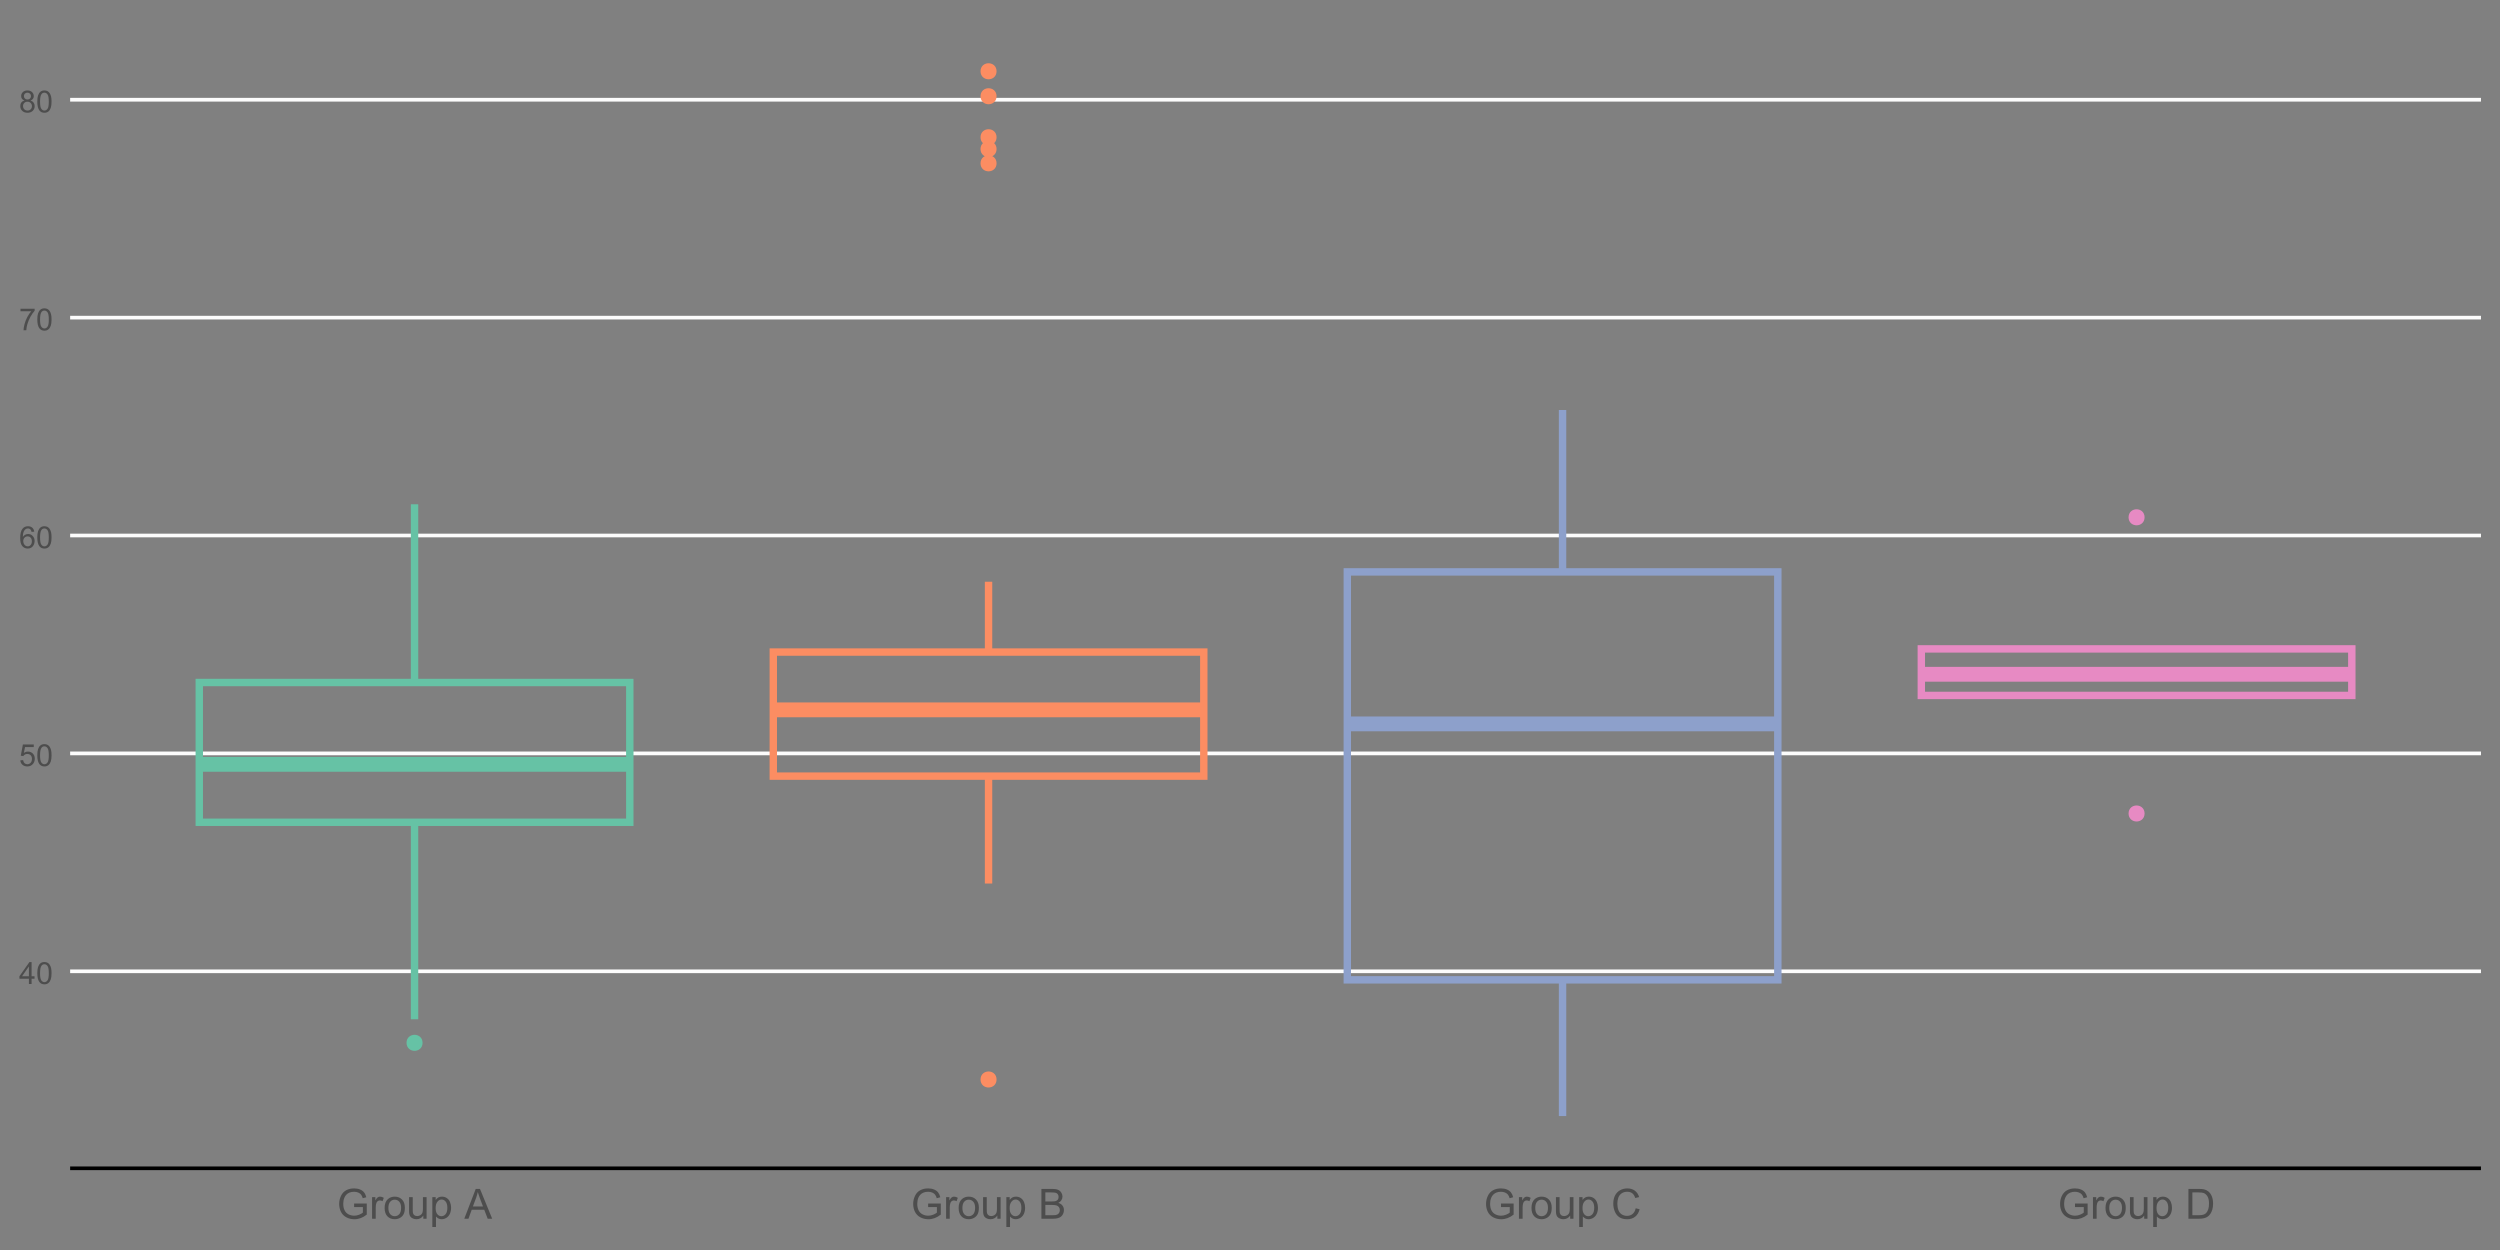 <?xml version="1.0" encoding="UTF-8"?>
<svg xmlns="http://www.w3.org/2000/svg" xmlns:xlink="http://www.w3.org/1999/xlink" width="720" height="360" viewBox="0 0 720 360">
<rect x="0" y="0" width="720" height="360" fill="#808080" stroke="none"/>
<defs>
<g>
<g id="glyph-0-0">
<path d="M 2.844 0 L 2.844 -1.508 L 0.113 -1.508 L 0.113 -2.219 L 2.988 -6.301 L 3.617 -6.301 L 3.617 -2.219 L 4.469 -2.219 L 4.469 -1.508 L 3.617 -1.508 L 3.617 0 L 2.844 0 M 2.844 -2.219 L 2.844 -5.059 L 0.871 -2.219 Z M 2.844 -2.219 "/>
</g>
<g id="glyph-0-1">
<path d="M 0.367 -3.105 C 0.367 -3.852 0.441 -4.449 0.594 -4.906 C 0.75 -5.359 0.977 -5.711 1.277 -5.957 C 1.582 -6.203 1.961 -6.324 2.418 -6.324 C 2.758 -6.324 3.055 -6.258 3.309 -6.121 C 3.562 -5.984 3.773 -5.789 3.941 -5.531 C 4.105 -5.277 4.238 -4.965 4.332 -4.594 C 4.426 -4.227 4.473 -3.73 4.473 -3.105 C 4.473 -2.367 4.398 -1.77 4.246 -1.316 C 4.094 -0.863 3.867 -0.512 3.562 -0.266 C 3.262 -0.016 2.879 0.109 2.418 0.109 C 1.812 0.109 1.336 -0.109 0.988 -0.547 C 0.574 -1.07 0.367 -1.922 0.367 -3.105 M 1.16 -3.105 C 1.16 -2.074 1.281 -1.383 1.523 -1.043 C 1.766 -0.699 2.062 -0.527 2.418 -0.527 C 2.773 -0.527 3.074 -0.699 3.316 -1.043 C 3.559 -1.387 3.68 -2.074 3.68 -3.105 C 3.68 -4.145 3.559 -4.832 3.316 -5.172 C 3.074 -5.516 2.773 -5.684 2.41 -5.684 C 2.055 -5.684 1.773 -5.535 1.559 -5.234 C 1.293 -4.852 1.16 -4.141 1.16 -3.105 Z M 1.16 -3.105 "/>
</g>
<g id="glyph-0-2">
<path d="M 0.367 -1.648 L 1.176 -1.719 C 1.238 -1.324 1.379 -1.027 1.598 -0.828 C 1.816 -0.629 2.078 -0.527 2.391 -0.527 C 2.762 -0.527 3.078 -0.668 3.336 -0.949 C 3.594 -1.23 3.723 -1.602 3.723 -2.066 C 3.723 -2.508 3.598 -2.855 3.348 -3.109 C 3.102 -3.367 2.777 -3.492 2.375 -3.492 C 2.125 -3.492 1.902 -3.438 1.703 -3.324 C 1.5 -3.211 1.344 -3.062 1.23 -2.883 L 0.504 -2.977 L 1.113 -6.215 L 4.246 -6.215 L 4.246 -5.473 L 1.73 -5.473 L 1.391 -3.781 C 1.77 -4.043 2.168 -4.176 2.582 -4.176 C 3.133 -4.176 3.598 -3.984 3.977 -3.605 C 4.352 -3.223 4.543 -2.734 4.543 -2.137 C 4.543 -1.566 4.375 -1.074 4.043 -0.656 C 3.641 -0.148 3.09 0.109 2.391 0.109 C 1.816 0.109 1.348 -0.055 0.984 -0.375 C 0.625 -0.695 0.418 -1.121 0.367 -1.648 Z M 0.367 -1.648 "/>
</g>
<g id="glyph-0-3">
<path d="M 4.379 -4.758 L 3.609 -4.695 C 3.539 -5 3.441 -5.219 3.316 -5.359 C 3.109 -5.578 2.852 -5.688 2.543 -5.688 C 2.297 -5.688 2.082 -5.621 1.895 -5.484 C 1.652 -5.305 1.461 -5.047 1.32 -4.703 C 1.18 -4.363 1.105 -3.879 1.102 -3.25 C 1.285 -3.531 1.516 -3.742 1.785 -3.879 C 2.051 -4.016 2.336 -4.086 2.629 -4.086 C 3.145 -4.086 3.586 -3.898 3.945 -3.516 C 4.309 -3.137 4.492 -2.648 4.492 -2.047 C 4.492 -1.648 4.406 -1.281 4.234 -0.941 C 4.062 -0.605 3.828 -0.344 3.531 -0.164 C 3.234 0.016 2.895 0.109 2.52 0.109 C 1.875 0.109 1.348 -0.129 0.941 -0.605 C 0.535 -1.078 0.332 -1.859 0.332 -2.949 C 0.332 -4.164 0.555 -5.051 1.004 -5.602 C 1.398 -6.086 1.926 -6.324 2.59 -6.324 C 3.086 -6.324 3.492 -6.188 3.809 -5.91 C 4.125 -5.629 4.316 -5.246 4.379 -4.758 M 1.219 -2.039 C 1.219 -1.773 1.277 -1.52 1.391 -1.277 C 1.504 -1.031 1.66 -0.848 1.863 -0.719 C 2.066 -0.594 2.281 -0.527 2.504 -0.527 C 2.832 -0.527 3.113 -0.66 3.348 -0.926 C 3.582 -1.188 3.699 -1.547 3.699 -2 C 3.699 -2.434 3.582 -2.777 3.352 -3.027 C 3.121 -3.277 2.828 -3.402 2.477 -3.402 C 2.125 -3.402 1.828 -3.277 1.586 -3.027 C 1.344 -2.777 1.219 -2.449 1.219 -2.039 Z M 1.219 -2.039 "/>
</g>
<g id="glyph-0-4">
<path d="M 0.418 -5.473 L 0.418 -6.219 L 4.496 -6.219 L 4.496 -5.617 C 4.094 -5.188 3.695 -4.621 3.301 -3.914 C 2.91 -3.207 2.605 -2.48 2.391 -1.73 C 2.234 -1.203 2.137 -0.629 2.094 0 L 1.297 0 C 1.305 -0.496 1.402 -1.094 1.59 -1.797 C 1.777 -2.496 2.043 -3.176 2.391 -3.828 C 2.738 -4.477 3.109 -5.027 3.504 -5.473 Z M 0.418 -5.473 "/>
</g>
<g id="glyph-0-5">
<path d="M 1.555 -3.418 C 1.234 -3.535 0.996 -3.699 0.844 -3.918 C 0.688 -4.137 0.609 -4.398 0.609 -4.699 C 0.609 -5.16 0.773 -5.543 1.105 -5.855 C 1.434 -6.168 1.871 -6.324 2.418 -6.324 C 2.969 -6.324 3.41 -6.164 3.746 -5.848 C 4.082 -5.527 4.25 -5.137 4.25 -4.68 C 4.25 -4.387 4.172 -4.133 4.02 -3.918 C 3.867 -3.699 3.633 -3.535 3.32 -3.418 C 3.707 -3.289 4.004 -3.086 4.203 -2.805 C 4.406 -2.523 4.508 -2.191 4.508 -1.801 C 4.508 -1.262 4.316 -0.809 3.938 -0.441 C 3.555 -0.074 3.055 0.109 2.434 0.109 C 1.809 0.109 1.309 -0.078 0.93 -0.445 C 0.547 -0.812 0.355 -1.273 0.355 -1.82 C 0.355 -2.23 0.461 -2.574 0.668 -2.852 C 0.875 -3.129 1.172 -3.316 1.555 -3.418 M 1.402 -4.727 C 1.402 -4.43 1.496 -4.184 1.688 -3.996 C 1.879 -3.809 2.129 -3.711 2.438 -3.711 C 2.734 -3.711 2.977 -3.805 3.168 -3.992 C 3.359 -4.18 3.453 -4.41 3.453 -4.684 C 3.453 -4.969 3.355 -5.207 3.16 -5.398 C 2.965 -5.594 2.719 -5.688 2.43 -5.688 C 2.133 -5.688 1.887 -5.594 1.691 -5.406 C 1.5 -5.215 1.402 -4.988 1.402 -4.727 M 1.152 -1.816 C 1.152 -1.598 1.203 -1.383 1.309 -1.176 C 1.414 -0.973 1.57 -0.812 1.773 -0.699 C 1.98 -0.586 2.203 -0.527 2.441 -0.527 C 2.809 -0.527 3.117 -0.648 3.355 -0.887 C 3.598 -1.121 3.719 -1.426 3.719 -1.793 C 3.719 -2.164 3.594 -2.473 3.344 -2.715 C 3.098 -2.961 2.789 -3.082 2.414 -3.082 C 2.051 -3.082 1.75 -2.961 1.512 -2.719 C 1.27 -2.48 1.152 -2.18 1.152 -1.816 Z M 1.152 -1.816 "/>
</g>
<g id="glyph-1-0">
<path d="M 4.945 -3.367 L 4.945 -4.375 L 8.586 -4.383 L 8.586 -1.195 C 8.023 -0.75 7.449 -0.414 6.855 -0.191 C 6.262 0.035 5.652 0.148 5.027 0.148 C 4.184 0.148 3.418 -0.035 2.727 -0.395 C 2.039 -0.758 1.516 -1.277 1.164 -1.961 C 0.812 -2.645 0.641 -3.41 0.641 -4.254 C 0.641 -5.09 0.812 -5.871 1.164 -6.594 C 1.512 -7.32 2.016 -7.859 2.672 -8.211 C 3.328 -8.562 4.086 -8.734 4.938 -8.734 C 5.559 -8.734 6.121 -8.637 6.625 -8.434 C 7.125 -8.234 7.52 -7.953 7.805 -7.594 C 8.09 -7.234 8.305 -6.766 8.453 -6.188 L 7.43 -5.906 C 7.301 -6.344 7.141 -6.688 6.949 -6.938 C 6.758 -7.188 6.484 -7.387 6.129 -7.539 C 5.773 -7.688 5.379 -7.766 4.945 -7.766 C 4.426 -7.766 3.977 -7.684 3.598 -7.527 C 3.219 -7.367 2.914 -7.16 2.68 -6.902 C 2.449 -6.645 2.266 -6.359 2.141 -6.055 C 1.918 -5.52 1.812 -4.945 1.812 -4.324 C 1.812 -3.559 1.941 -2.918 2.207 -2.402 C 2.469 -1.887 2.852 -1.504 3.359 -1.254 C 3.859 -1.004 4.395 -0.879 4.961 -0.879 C 5.453 -0.879 5.938 -0.973 6.406 -1.164 C 6.875 -1.352 7.227 -1.555 7.469 -1.77 L 7.469 -3.367 Z M 4.945 -3.367 "/>
</g>
<g id="glyph-1-1">
<path d="M 0.781 0 L 0.781 -6.223 L 1.727 -6.223 L 1.727 -5.281 C 1.969 -5.719 2.195 -6.012 2.398 -6.152 C 2.605 -6.293 2.828 -6.363 3.078 -6.363 C 3.43 -6.363 3.793 -6.25 4.16 -6.023 L 3.797 -5.047 C 3.539 -5.195 3.281 -5.273 3.023 -5.273 C 2.793 -5.273 2.586 -5.203 2.402 -5.066 C 2.219 -4.926 2.086 -4.734 2.008 -4.488 C 1.891 -4.113 1.836 -3.703 1.836 -3.258 L 1.836 0 Z M 0.781 0 "/>
</g>
<g id="glyph-1-2">
<path d="M 0.398 -3.109 C 0.398 -4.262 0.719 -5.117 1.359 -5.672 C 1.895 -6.133 2.547 -6.363 3.316 -6.363 C 4.172 -6.363 4.871 -6.082 5.414 -5.523 C 5.957 -4.961 6.227 -4.188 6.227 -3.199 C 6.227 -2.398 6.109 -1.77 5.867 -1.309 C 5.629 -0.852 5.277 -0.492 4.82 -0.242 C 4.359 0.012 3.859 0.141 3.316 0.141 C 2.445 0.141 1.742 -0.141 1.203 -0.695 C 0.668 -1.254 0.398 -2.059 0.398 -3.109 M 1.484 -3.109 C 1.484 -2.312 1.656 -1.719 2.004 -1.32 C 2.352 -0.926 2.789 -0.727 3.316 -0.727 C 3.84 -0.727 4.273 -0.926 4.625 -1.324 C 4.969 -1.723 5.145 -2.328 5.145 -3.148 C 5.145 -3.914 4.969 -4.5 4.621 -4.895 C 4.27 -5.293 3.836 -5.492 3.316 -5.492 C 2.789 -5.492 2.352 -5.293 2.004 -4.898 C 1.656 -4.504 1.484 -3.906 1.484 -3.109 Z M 1.484 -3.109 "/>
</g>
<g id="glyph-1-3">
<path d="M 4.867 0 L 4.867 -0.914 C 4.383 -0.211 3.727 0.141 2.895 0.141 C 2.527 0.141 2.184 0.07 1.867 -0.07 C 1.547 -0.211 1.312 -0.387 1.156 -0.602 C 1.004 -0.812 0.895 -1.074 0.832 -1.383 C 0.789 -1.59 0.766 -1.918 0.766 -2.367 L 0.766 -6.223 L 1.82 -6.223 L 1.82 -2.773 C 1.82 -2.219 1.844 -1.848 1.887 -1.656 C 1.953 -1.379 2.094 -1.164 2.309 -1.004 C 2.523 -0.848 2.789 -0.766 3.105 -0.766 C 3.422 -0.766 3.719 -0.848 3.996 -1.012 C 4.273 -1.172 4.469 -1.395 4.586 -1.672 C 4.699 -1.953 4.758 -2.355 4.758 -2.891 L 4.758 -6.223 L 5.812 -6.223 L 5.812 0 Z M 4.867 0 "/>
</g>
<g id="glyph-1-4">
<path d="M 0.789 2.383 L 0.789 -6.223 L 1.75 -6.223 L 1.75 -5.414 C 1.977 -5.73 2.234 -5.969 2.52 -6.125 C 2.805 -6.285 3.148 -6.363 3.555 -6.363 C 4.086 -6.363 4.555 -6.227 4.961 -5.953 C 5.367 -5.68 5.676 -5.293 5.883 -4.797 C 6.09 -4.297 6.195 -3.75 6.195 -3.156 C 6.195 -2.52 6.078 -1.949 5.852 -1.438 C 5.621 -0.93 5.289 -0.539 4.855 -0.266 C 4.418 0.004 3.961 0.141 3.48 0.141 C 3.129 0.141 2.812 0.066 2.535 -0.082 C 2.254 -0.23 2.023 -0.418 1.844 -0.645 L 1.844 2.383 L 0.789 2.383 M 1.746 -3.078 C 1.746 -2.273 1.906 -1.684 2.234 -1.301 C 2.555 -0.918 2.949 -0.727 3.41 -0.727 C 3.879 -0.727 4.281 -0.926 4.613 -1.32 C 4.949 -1.719 5.113 -2.332 5.117 -3.164 C 5.113 -3.957 4.953 -4.551 4.625 -4.945 C 4.301 -5.34 3.91 -5.535 3.457 -5.539 C 3.008 -5.535 2.609 -5.328 2.266 -4.906 C 1.918 -4.488 1.746 -3.875 1.746 -3.078 Z M 1.746 -3.078 "/>
</g>
<g id="glyph-1-5">
</g>
<g id="glyph-1-6">
<path d="M -0.016 0 L 3.281 -8.59 L 4.508 -8.59 L 8.023 0 L 6.727 0 L 5.727 -2.602 L 2.133 -2.602 L 1.188 0 L -0.016 0 M 2.461 -3.527 L 5.375 -3.527 L 4.477 -5.906 C 4.203 -6.629 4 -7.223 3.867 -7.688 C 3.758 -7.137 3.602 -6.59 3.406 -6.047 Z M 2.461 -3.527 "/>
</g>
<g id="glyph-1-7">
<path d="M 0.879 0 L 0.879 -8.59 L 4.102 -8.59 C 4.758 -8.59 5.285 -8.504 5.68 -8.328 C 6.078 -8.156 6.387 -7.887 6.613 -7.527 C 6.836 -7.164 6.949 -6.785 6.949 -6.391 C 6.949 -6.023 6.852 -5.68 6.648 -5.355 C 6.453 -5.031 6.148 -4.77 5.75 -4.57 C 6.266 -4.418 6.668 -4.156 6.945 -3.789 C 7.227 -3.422 7.367 -2.988 7.367 -2.492 C 7.367 -2.086 7.281 -1.715 7.109 -1.367 C 6.941 -1.023 6.73 -0.758 6.48 -0.57 C 6.23 -0.383 5.918 -0.238 5.539 -0.145 C 5.164 -0.047 4.699 0 4.156 0 L 0.879 0 M 2.016 -4.98 L 3.875 -4.98 C 4.375 -4.98 4.738 -5.012 4.957 -5.078 C 5.246 -5.164 5.465 -5.309 5.609 -5.508 C 5.758 -5.707 5.828 -5.957 5.828 -6.258 C 5.828 -6.543 5.762 -6.793 5.625 -7.012 C 5.488 -7.227 5.293 -7.375 5.039 -7.457 C 4.785 -7.535 4.348 -7.578 3.734 -7.578 L 2.016 -7.578 L 2.016 -4.98 M 2.016 -1.016 L 4.156 -1.016 C 4.52 -1.016 4.777 -1.027 4.93 -1.055 C 5.188 -1.102 5.406 -1.18 5.586 -1.289 C 5.758 -1.398 5.902 -1.559 6.016 -1.766 C 6.129 -1.977 6.188 -2.215 6.188 -2.492 C 6.188 -2.809 6.105 -3.09 5.941 -3.324 C 5.777 -3.562 5.551 -3.727 5.258 -3.824 C 4.969 -3.918 4.547 -3.969 4 -3.969 L 2.016 -3.969 Z M 2.016 -1.016 "/>
</g>
<g id="glyph-1-8">
<path d="M 7.055 -3.012 L 8.191 -2.727 C 7.953 -1.789 7.523 -1.078 6.906 -0.59 C 6.285 -0.098 5.527 0.148 4.633 0.148 C 3.711 0.148 2.957 -0.043 2.375 -0.418 C 1.797 -0.797 1.355 -1.344 1.051 -2.055 C 0.75 -2.77 0.598 -3.539 0.598 -4.359 C 0.598 -5.254 0.77 -6.035 1.109 -6.699 C 1.453 -7.367 1.938 -7.871 2.57 -8.219 C 3.199 -8.562 3.895 -8.734 4.652 -8.734 C 5.512 -8.734 6.234 -8.516 6.82 -8.078 C 7.406 -7.641 7.812 -7.027 8.047 -6.234 L 6.926 -5.969 C 6.727 -6.594 6.438 -7.051 6.059 -7.336 C 5.68 -7.621 5.203 -7.766 4.629 -7.766 C 3.969 -7.766 3.418 -7.605 2.973 -7.289 C 2.531 -6.973 2.219 -6.547 2.039 -6.016 C 1.859 -5.48 1.77 -4.93 1.77 -4.367 C 1.77 -3.633 1.875 -2.996 2.09 -2.453 C 2.301 -1.906 2.633 -1.5 3.082 -1.23 C 3.531 -0.961 4.016 -0.828 4.539 -0.828 C 5.176 -0.828 5.715 -1.008 6.156 -1.375 C 6.598 -1.742 6.898 -2.289 7.055 -3.012 Z M 7.055 -3.012 "/>
</g>
<g id="glyph-1-9">
<path d="M 0.926 0 L 0.926 -8.59 L 3.883 -8.59 C 4.551 -8.59 5.062 -8.547 5.414 -8.469 C 5.906 -8.352 6.324 -8.148 6.672 -7.852 C 7.125 -7.469 7.465 -6.98 7.691 -6.383 C 7.914 -5.789 8.027 -5.105 8.027 -4.344 C 8.027 -3.688 7.953 -3.109 7.797 -2.609 C 7.648 -2.102 7.449 -1.688 7.211 -1.355 C 6.973 -1.027 6.715 -0.766 6.43 -0.578 C 6.148 -0.387 5.805 -0.242 5.406 -0.148 C 5.004 -0.051 4.543 0 4.023 0 L 0.926 0 M 2.062 -1.016 L 3.898 -1.016 C 4.461 -1.016 4.906 -1.066 5.23 -1.172 C 5.551 -1.277 5.809 -1.426 6 -1.617 C 6.27 -1.887 6.48 -2.25 6.629 -2.703 C 6.781 -3.16 6.855 -3.711 6.855 -4.359 C 6.855 -5.258 6.707 -5.949 6.414 -6.43 C 6.117 -6.914 5.758 -7.234 5.336 -7.398 C 5.031 -7.516 4.543 -7.578 3.867 -7.578 L 2.062 -7.578 Z M 2.062 -1.016 "/>
</g>
</g>
<clipPath id="clip-0">
<path clip-rule="nonzero" d="M 20.199 279 L 714.52 279 L 714.52 281 L 20.199 281 Z M 20.199 279 "/>
</clipPath>
<clipPath id="clip-1">
<path clip-rule="nonzero" d="M 20.199 216 L 714.52 216 L 714.52 218 L 20.199 218 Z M 20.199 216 "/>
</clipPath>
<clipPath id="clip-2">
<path clip-rule="nonzero" d="M 20.199 153 L 714.52 153 L 714.52 155 L 20.199 155 Z M 20.199 153 "/>
</clipPath>
<clipPath id="clip-3">
<path clip-rule="nonzero" d="M 20.199 90 L 714.52 90 L 714.52 93 L 20.199 93 Z M 20.199 90 "/>
</clipPath>
<clipPath id="clip-4">
<path clip-rule="nonzero" d="M 20.199 28 L 714.52 28 L 714.52 30 L 20.199 30 Z M 20.199 28 "/>
</clipPath>
</defs>
<g clip-path="url(#clip-0)">
<path fill="none" stroke-width="1.067" stroke-linecap="butt" stroke-linejoin="round" stroke="rgb(98.824%, 98.824%, 98.824%)" stroke-opacity="1" stroke-miterlimit="10" d="M 20.199 279.734 L 714.52 279.734 "/>
</g>
<g clip-path="url(#clip-1)">
<path fill="none" stroke-width="1.067" stroke-linecap="butt" stroke-linejoin="round" stroke="rgb(98.824%, 98.824%, 98.824%)" stroke-opacity="1" stroke-miterlimit="10" d="M 20.199 216.98 L 714.52 216.98 "/>
</g>
<g clip-path="url(#clip-2)">
<path fill="none" stroke-width="1.067" stroke-linecap="butt" stroke-linejoin="round" stroke="rgb(98.824%, 98.824%, 98.824%)" stroke-opacity="1" stroke-miterlimit="10" d="M 20.199 154.227 L 714.52 154.227 "/>
</g>
<g clip-path="url(#clip-3)">
<path fill="none" stroke-width="1.067" stroke-linecap="butt" stroke-linejoin="round" stroke="rgb(98.824%, 98.824%, 98.824%)" stroke-opacity="1" stroke-miterlimit="10" d="M 20.199 91.477 L 714.52 91.477 "/>
</g>
<g clip-path="url(#clip-4)">
<path fill="none" stroke-width="1.067" stroke-linecap="butt" stroke-linejoin="round" stroke="rgb(98.824%, 98.824%, 98.824%)" stroke-opacity="1" stroke-miterlimit="10" d="M 20.199 28.723 L 714.52 28.723 "/>
</g>
<path fill-rule="nonzero" fill="rgb(40%, 76.078%, 64.706%)" fill-opacity="1" stroke-width="0.709" stroke-linecap="round" stroke-linejoin="round" stroke="rgb(40%, 76.078%, 64.706%)" stroke-opacity="1" stroke-miterlimit="10" d="M 121.344 300.332 C 121.344 302.938 117.434 302.938 117.434 300.332 C 117.434 297.723 121.344 297.723 121.344 300.332 "/>
<path fill="none" stroke-width="2.134" stroke-linecap="butt" stroke-linejoin="round" stroke="rgb(40%, 76.078%, 64.706%)" stroke-opacity="1" stroke-miterlimit="10" d="M 119.387 196.562 L 119.387 145.234 "/>
<path fill="none" stroke-width="2.134" stroke-linecap="butt" stroke-linejoin="round" stroke="rgb(40%, 76.078%, 64.706%)" stroke-opacity="1" stroke-miterlimit="10" d="M 119.387 236.816 L 119.387 293.555 "/>
<path fill="none" stroke-width="2.134" stroke-linecap="butt" stroke-linejoin="miter" stroke="rgb(40%, 76.078%, 64.706%)" stroke-opacity="1" stroke-miterlimit="10" d="M 57.395 196.562 L 57.395 236.816 L 181.383 236.816 L 181.383 196.562 Z M 57.395 196.562 "/>
<path fill="none" stroke-width="4.268" stroke-linecap="butt" stroke-linejoin="miter" stroke="rgb(40%, 76.078%, 64.706%)" stroke-opacity="1" stroke-miterlimit="10" d="M 57.395 220.129 L 181.383 220.129 "/>
<path fill-rule="nonzero" fill="rgb(98.824%, 55.294%, 38.431%)" fill-opacity="1" stroke-width="0.709" stroke-linecap="round" stroke-linejoin="round" stroke="rgb(98.824%, 55.294%, 38.431%)" stroke-opacity="1" stroke-miterlimit="10" d="M 286.656 310.895 C 286.656 313.5 282.746 313.5 282.746 310.895 C 282.746 308.285 286.656 308.285 286.656 310.895 "/>
<path fill-rule="nonzero" fill="rgb(98.824%, 55.294%, 38.431%)" fill-opacity="1" stroke-width="0.709" stroke-linecap="round" stroke-linejoin="round" stroke="rgb(98.824%, 55.294%, 38.431%)" stroke-opacity="1" stroke-miterlimit="10" d="M 286.656 39.527 C 286.656 42.133 282.746 42.133 282.746 39.527 C 282.746 36.918 286.656 36.918 286.656 39.527 "/>
<path fill-rule="nonzero" fill="rgb(98.824%, 55.294%, 38.431%)" fill-opacity="1" stroke-width="0.709" stroke-linecap="round" stroke-linejoin="round" stroke="rgb(98.824%, 55.294%, 38.431%)" stroke-opacity="1" stroke-miterlimit="10" d="M 286.656 42.926 C 286.656 45.531 282.746 45.531 282.746 42.926 C 282.746 40.32 286.656 40.32 286.656 42.926 "/>
<path fill-rule="nonzero" fill="rgb(98.824%, 55.294%, 38.431%)" fill-opacity="1" stroke-width="0.709" stroke-linecap="round" stroke-linejoin="round" stroke="rgb(98.824%, 55.294%, 38.431%)" stroke-opacity="1" stroke-miterlimit="10" d="M 286.656 47.035 C 286.656 49.645 282.746 49.645 282.746 47.035 C 282.746 44.43 286.656 44.43 286.656 47.035 "/>
<path fill-rule="nonzero" fill="rgb(98.824%, 55.294%, 38.431%)" fill-opacity="1" stroke-width="0.709" stroke-linecap="round" stroke-linejoin="round" stroke="rgb(98.824%, 55.294%, 38.431%)" stroke-opacity="1" stroke-miterlimit="10" d="M 286.656 27.719 C 286.656 30.324 282.746 30.324 282.746 27.719 C 282.746 25.113 286.656 25.113 286.656 27.719 "/>
<path fill-rule="nonzero" fill="rgb(98.824%, 55.294%, 38.431%)" fill-opacity="1" stroke-width="0.709" stroke-linecap="round" stroke-linejoin="round" stroke="rgb(98.824%, 55.294%, 38.431%)" stroke-opacity="1" stroke-miterlimit="10" d="M 286.656 20.523 C 286.656 23.133 282.746 23.133 282.746 20.523 C 282.746 17.918 286.656 17.918 286.656 20.523 "/>
<path fill="none" stroke-width="2.134" stroke-linecap="butt" stroke-linejoin="round" stroke="rgb(98.824%, 55.294%, 38.431%)" stroke-opacity="1" stroke-miterlimit="10" d="M 284.703 187.793 L 284.703 167.539 "/>
<path fill="none" stroke-width="2.134" stroke-linecap="butt" stroke-linejoin="round" stroke="rgb(98.824%, 55.294%, 38.431%)" stroke-opacity="1" stroke-miterlimit="10" d="M 284.703 223.523 L 284.703 254.453 "/>
<path fill="none" stroke-width="2.134" stroke-linecap="butt" stroke-linejoin="miter" stroke="rgb(98.824%, 55.294%, 38.431%)" stroke-opacity="1" stroke-miterlimit="10" d="M 222.711 187.793 L 222.711 223.523 L 346.695 223.523 L 346.695 187.793 Z M 222.711 187.793 "/>
<path fill="none" stroke-width="4.268" stroke-linecap="butt" stroke-linejoin="miter" stroke="rgb(98.824%, 55.294%, 38.431%)" stroke-opacity="1" stroke-miterlimit="10" d="M 222.711 204.438 L 346.695 204.438 "/>
<path fill="none" stroke-width="2.134" stroke-linecap="butt" stroke-linejoin="round" stroke="rgb(55.294%, 62.745%, 79.608%)" stroke-opacity="1" stroke-miterlimit="10" d="M 450.016 164.707 L 450.016 118.086 "/>
<path fill="none" stroke-width="2.134" stroke-linecap="butt" stroke-linejoin="round" stroke="rgb(55.294%, 62.745%, 79.608%)" stroke-opacity="1" stroke-miterlimit="10" d="M 450.016 282.195 L 450.016 321.43 "/>
<path fill="none" stroke-width="2.134" stroke-linecap="butt" stroke-linejoin="miter" stroke="rgb(55.294%, 62.745%, 79.608%)" stroke-opacity="1" stroke-miterlimit="10" d="M 388.023 164.707 L 388.023 282.195 L 512.012 282.195 L 512.012 164.707 Z M 388.023 164.707 "/>
<path fill="none" stroke-width="4.268" stroke-linecap="butt" stroke-linejoin="miter" stroke="rgb(55.294%, 62.745%, 79.608%)" stroke-opacity="1" stroke-miterlimit="10" d="M 388.023 208.48 L 512.012 208.48 "/>
<path fill-rule="nonzero" fill="rgb(90.588%, 54.118%, 76.471%)" fill-opacity="1" stroke-width="0.709" stroke-linecap="round" stroke-linejoin="round" stroke="rgb(90.588%, 54.118%, 76.471%)" stroke-opacity="1" stroke-miterlimit="10" d="M 617.285 234.285 C 617.285 236.891 613.379 236.891 613.379 234.285 C 613.379 231.68 617.285 231.68 617.285 234.285 "/>
<path fill-rule="nonzero" fill="rgb(90.588%, 54.118%, 76.471%)" fill-opacity="1" stroke-width="0.709" stroke-linecap="round" stroke-linejoin="round" stroke="rgb(90.588%, 54.118%, 76.471%)" stroke-opacity="1" stroke-miterlimit="10" d="M 617.285 148.984 C 617.285 151.59 613.379 151.59 613.379 148.984 C 613.379 146.375 617.285 146.375 617.285 148.984 "/>
<path fill="none" stroke-width="2.134" stroke-linecap="butt" stroke-linejoin="round" stroke="rgb(90.588%, 54.118%, 76.471%)" stroke-opacity="1" stroke-miterlimit="10" d="M 615.332 186.883 L 615.332 186.883 "/>
<path fill="none" stroke-width="2.134" stroke-linecap="butt" stroke-linejoin="round" stroke="rgb(90.588%, 54.118%, 76.471%)" stroke-opacity="1" stroke-miterlimit="10" d="M 615.332 200.285 L 615.332 200.285 "/>
<path fill="none" stroke-width="2.134" stroke-linecap="butt" stroke-linejoin="miter" stroke="rgb(90.588%, 54.118%, 76.471%)" stroke-opacity="1" stroke-miterlimit="10" d="M 553.34 186.883 L 553.34 200.285 L 677.324 200.285 L 677.324 186.883 Z M 553.34 186.883 "/>
<path fill="none" stroke-width="4.268" stroke-linecap="butt" stroke-linejoin="miter" stroke="rgb(90.588%, 54.118%, 76.471%)" stroke-opacity="1" stroke-miterlimit="10" d="M 553.34 194.191 L 677.324 194.191 "/>
<g fill="rgb(30.196%, 30.196%, 30.196%)" fill-opacity="1">
<use xlink:href="#glyph-0-0" x="5.48" y="283.383"/>
<use xlink:href="#glyph-0-1" x="10.375" y="283.383"/>
</g>
<g fill="rgb(30.196%, 30.196%, 30.196%)" fill-opacity="1">
<use xlink:href="#glyph-0-2" x="5.48" y="220.629"/>
<use xlink:href="#glyph-0-1" x="10.375" y="220.629"/>
</g>
<g fill="rgb(30.196%, 30.196%, 30.196%)" fill-opacity="1">
<use xlink:href="#glyph-0-3" x="5.48" y="157.879"/>
<use xlink:href="#glyph-0-1" x="10.375" y="157.879"/>
</g>
<g fill="rgb(30.196%, 30.196%, 30.196%)" fill-opacity="1">
<use xlink:href="#glyph-0-4" x="5.48" y="95.125"/>
<use xlink:href="#glyph-0-1" x="10.375" y="95.125"/>
</g>
<g fill="rgb(30.196%, 30.196%, 30.196%)" fill-opacity="1">
<use xlink:href="#glyph-0-5" x="5.48" y="32.371"/>
<use xlink:href="#glyph-0-1" x="10.375" y="32.371"/>
</g>
<path fill="none" stroke-width="1.067" stroke-linecap="butt" stroke-linejoin="round" stroke="rgb(0%, 0%, 0%)" stroke-opacity="1" stroke-miterlimit="10" d="M 20.199 336.473 L 714.52 336.473 "/>
<g fill="rgb(30.196%, 30.196%, 30.196%)" fill-opacity="1">
<use xlink:href="#glyph-1-0" x="97.043" y="350.996"/>
<use xlink:href="#glyph-1-1" x="106.377" y="350.996"/>
<use xlink:href="#glyph-1-2" x="110.373" y="350.996"/>
<use xlink:href="#glyph-1-3" x="117.047" y="350.996"/>
<use xlink:href="#glyph-1-4" x="123.721" y="350.996"/>
<use xlink:href="#glyph-1-5" x="130.395" y="350.996"/>
<use xlink:href="#glyph-1-6" x="133.729" y="350.996"/>
</g>
<g fill="rgb(30.196%, 30.196%, 30.196%)" fill-opacity="1">
<use xlink:href="#glyph-1-0" x="262.359" y="350.996"/>
<use xlink:href="#glyph-1-1" x="271.693" y="350.996"/>
<use xlink:href="#glyph-1-2" x="275.689" y="350.996"/>
<use xlink:href="#glyph-1-3" x="282.363" y="350.996"/>
<use xlink:href="#glyph-1-4" x="289.037" y="350.996"/>
<use xlink:href="#glyph-1-5" x="295.711" y="350.996"/>
<use xlink:href="#glyph-1-7" x="299.045" y="350.996"/>
</g>
<g fill="rgb(30.196%, 30.196%, 30.196%)" fill-opacity="1">
<use xlink:href="#glyph-1-0" x="427.34" y="350.996"/>
<use xlink:href="#glyph-1-1" x="436.674" y="350.996"/>
<use xlink:href="#glyph-1-2" x="440.67" y="350.996"/>
<use xlink:href="#glyph-1-3" x="447.344" y="350.996"/>
<use xlink:href="#glyph-1-4" x="454.018" y="350.996"/>
<use xlink:href="#glyph-1-5" x="460.691" y="350.996"/>
<use xlink:href="#glyph-1-8" x="464.025" y="350.996"/>
</g>
<g fill="rgb(30.196%, 30.196%, 30.196%)" fill-opacity="1">
<use xlink:href="#glyph-1-0" x="592.656" y="350.996"/>
<use xlink:href="#glyph-1-1" x="601.99" y="350.996"/>
<use xlink:href="#glyph-1-2" x="605.986" y="350.996"/>
<use xlink:href="#glyph-1-3" x="612.66" y="350.996"/>
<use xlink:href="#glyph-1-4" x="619.334" y="350.996"/>
<use xlink:href="#glyph-1-5" x="626.008" y="350.996"/>
<use xlink:href="#glyph-1-9" x="629.342" y="350.996"/>
</g>
</svg>
